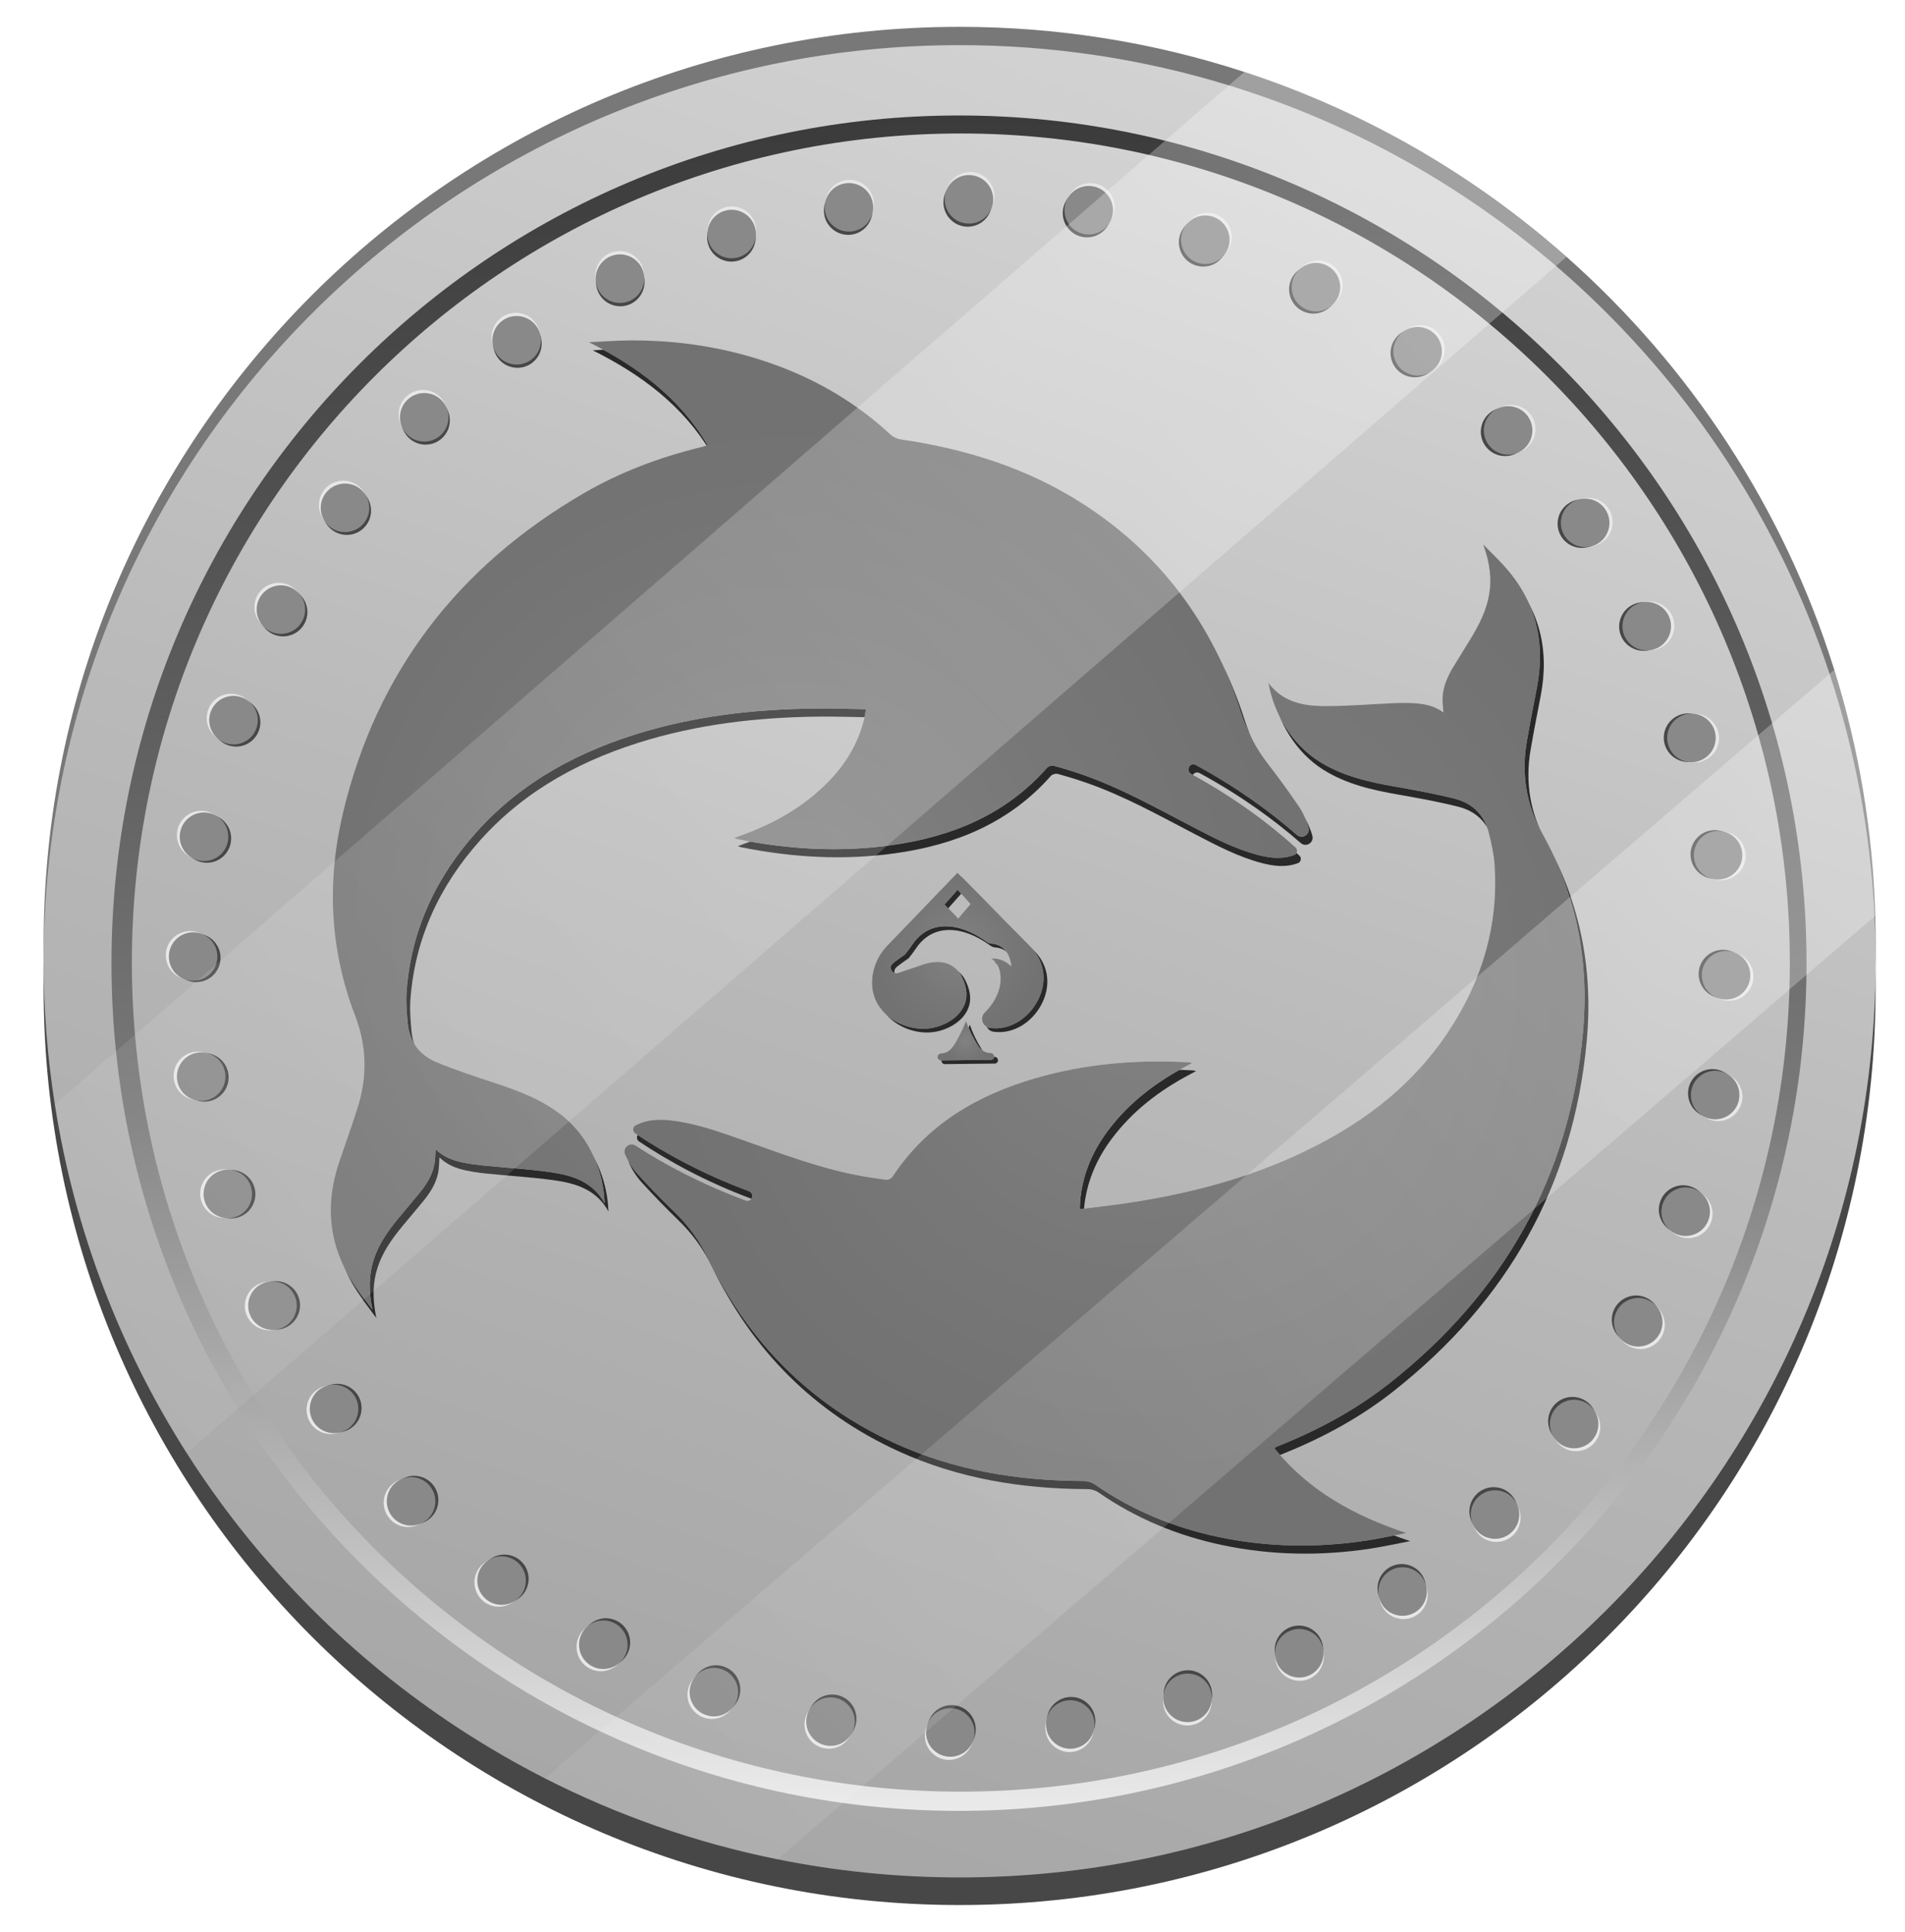 <svg width="71" height="72" viewBox="0 0 71 72" fill="none" xmlns="http://www.w3.org/2000/svg">
<g filter="url(#filter0_f_68_39862)">
<path d="M69.906 35.139C69.906 35.222 69.906 35.301 69.904 35.384V35.581C69.666 54.233 54.474 69.281 35.767 69.281C33.67 69.281 31.62 69.09 29.628 68.73C26.518 68.168 23.557 67.18 20.805 65.836C15.283 63.139 10.599 58.997 7.24 53.902C4.728 50.09 2.958 45.745 2.141 41.072C1.83 39.286 1.652 37.452 1.63 35.581V35.384C1.627 35.301 1.627 35.222 1.627 35.139C1.627 16.286 16.909 1 35.765 1C39.469 1 43.035 1.591 46.377 2.681C50.86 4.147 54.935 6.515 58.387 9.572C62.992 13.647 66.488 18.947 68.365 24.962C69.273 27.869 69.8 30.946 69.891 34.129C69.902 34.464 69.906 34.802 69.906 35.139Z" fill="#787878"/>
<path d="M69.904 36.85C69.904 55.705 54.62 70.989 35.765 70.989C16.909 70.989 1.627 55.705 1.627 36.85C1.627 17.994 16.911 2.71 35.765 2.71C54.618 2.71 69.904 17.996 69.904 36.85Z" fill="#474747"/>
<path d="M69.906 35.824C69.906 54.677 54.622 69.961 35.767 69.961C33.444 69.961 31.173 69.728 28.981 69.285C25.92 68.668 23.006 67.642 20.303 66.265C14.846 63.486 10.23 59.283 6.958 54.146C4.493 50.277 2.782 45.877 2.043 41.154C1.767 39.417 1.627 37.636 1.627 35.824C1.627 35.741 1.627 35.661 1.63 35.579V35.382C1.867 16.728 17.058 1.682 35.765 1.682C39.258 1.682 42.628 2.206 45.8 3.181C50.342 4.576 54.478 6.893 57.994 9.911C62.652 13.912 66.221 19.147 68.189 25.109C69.135 27.974 69.713 31.006 69.866 34.149C69.884 34.557 69.9 34.968 69.904 35.382V35.579C69.906 35.661 69.906 35.741 69.906 35.824Z" fill="url(#paint0_linear_68_39862)"/>
<path d="M67.33 35.892C67.33 53.335 53.188 67.48 35.742 67.48C18.297 67.48 4.155 53.337 4.155 35.892C4.155 18.447 18.297 4.303 35.742 4.303C53.188 4.303 67.33 18.445 67.33 35.892Z" fill="url(#paint1_linear_68_39862)"/>
<path d="M66.708 35.868C66.708 52.935 52.874 66.764 35.811 66.764C18.748 66.764 4.915 52.933 4.915 35.868C4.915 18.803 18.748 4.974 35.811 4.974C52.874 4.974 66.708 18.805 66.708 35.868Z" fill="url(#paint2_linear_68_39862)"/>
<path d="M36.971 7.544C36.971 8.043 36.566 8.448 36.067 8.448C35.567 8.448 35.163 8.043 35.163 7.544C35.163 7.044 35.567 6.639 36.067 6.639C36.566 6.639 36.971 7.044 36.971 7.544Z" fill="#474747"/>
<path d="M37.062 7.312C37.062 7.812 36.657 8.217 36.158 8.217C35.658 8.217 35.254 7.812 35.254 7.312C35.254 6.813 35.658 6.408 36.158 6.408C36.657 6.408 37.062 6.813 37.062 7.312Z" fill="#E6E7E8"/>
<path d="M37.017 7.428C37.017 7.928 36.613 8.332 36.113 8.332C35.614 8.332 35.209 7.928 35.209 7.428C35.209 6.928 35.614 6.524 36.113 6.524C36.613 6.524 37.017 6.928 37.017 7.428Z" fill="#898989"/>
<path d="M32.504 7.706C32.582 8.199 32.246 8.663 31.753 8.741C31.26 8.818 30.796 8.483 30.718 7.99C30.64 7.497 30.976 7.033 31.469 6.955C31.962 6.877 32.426 7.213 32.504 7.706Z" fill="#474747"/>
<path d="M32.559 7.464C32.637 7.957 32.302 8.421 31.809 8.499C31.316 8.576 30.851 8.241 30.774 7.748C30.696 7.255 31.031 6.791 31.524 6.713C32.018 6.635 32.482 6.97 32.559 7.464Z" fill="#E6E7E8"/>
<path d="M32.533 7.584C32.611 8.077 32.275 8.541 31.782 8.619C31.289 8.696 30.825 8.361 30.747 7.868C30.669 7.375 31.005 6.91 31.498 6.833C31.991 6.755 32.455 7.09 32.533 7.584Z" fill="#898989"/>
<path d="M28.119 8.565C28.275 9.041 28.013 9.552 27.54 9.705C27.064 9.86 26.553 9.598 26.4 9.125C26.245 8.65 26.507 8.139 26.98 7.986C27.455 7.83 27.964 8.092 28.119 8.565Z" fill="#474747"/>
<path d="M28.137 8.314C28.29 8.79 28.03 9.301 27.557 9.454C27.082 9.607 26.571 9.347 26.418 8.874C26.262 8.399 26.524 7.888 26.998 7.735C27.473 7.581 27.984 7.841 28.137 8.314Z" fill="#E6E7E8"/>
<path d="M28.128 8.441C28.284 8.916 28.022 9.427 27.549 9.58C27.073 9.734 26.564 9.474 26.409 9.001C26.256 8.525 26.513 8.017 26.989 7.861C27.464 7.708 27.975 7.968 28.128 8.441Z" fill="#898989"/>
<path d="M23.924 10.098C24.15 10.542 23.972 11.088 23.528 11.315C23.084 11.542 22.538 11.364 22.313 10.92C22.087 10.476 22.264 9.931 22.709 9.703C23.153 9.476 23.699 9.654 23.926 10.098H23.924Z" fill="#474747"/>
<path d="M23.901 9.849C24.128 10.293 23.95 10.84 23.506 11.066C23.062 11.293 22.515 11.115 22.289 10.671C22.062 10.227 22.24 9.683 22.684 9.454C23.128 9.227 23.675 9.405 23.901 9.849Z" fill="#E6E7E8"/>
<path d="M23.913 9.973C24.139 10.418 23.961 10.964 23.517 11.191C23.073 11.417 22.526 11.24 22.3 10.795C22.073 10.351 22.251 9.807 22.695 9.578C23.14 9.352 23.686 9.529 23.913 9.973Z" fill="#898989"/>
<path d="M20.017 12.27C20.31 12.675 20.221 13.241 19.817 13.534C19.412 13.827 18.846 13.738 18.553 13.334C18.259 12.93 18.348 12.366 18.753 12.07C19.157 11.777 19.721 11.866 20.017 12.27Z" fill="#474747"/>
<path d="M19.956 12.028C20.25 12.432 20.161 12.996 19.757 13.292C19.352 13.585 18.786 13.496 18.493 13.092C18.2 12.688 18.288 12.121 18.693 11.828C19.097 11.535 19.663 11.624 19.956 12.028Z" fill="#E6E7E8"/>
<path d="M19.988 12.148C20.281 12.552 20.192 13.119 19.788 13.412C19.384 13.705 18.817 13.616 18.524 13.212C18.231 12.808 18.32 12.244 18.724 11.948C19.128 11.655 19.692 11.744 19.988 12.148Z" fill="#898989"/>
<path d="M16.5 15.024C16.854 15.378 16.854 15.951 16.5 16.304C16.147 16.657 15.574 16.657 15.221 16.304C14.868 15.951 14.868 15.378 15.221 15.024C15.574 14.671 16.147 14.671 16.5 15.024Z" fill="#474747"/>
<path d="M16.403 14.796C16.756 15.149 16.756 15.722 16.403 16.075C16.049 16.428 15.476 16.428 15.123 16.075C14.77 15.722 14.77 15.149 15.123 14.796C15.476 14.443 16.049 14.443 16.403 14.796Z" fill="#E6E7E8"/>
<path d="M16.451 14.911C16.805 15.264 16.805 15.837 16.451 16.191C16.098 16.544 15.525 16.544 15.172 16.191C14.819 15.837 14.819 15.264 15.172 14.911C15.525 14.558 16.098 14.558 16.451 14.911Z" fill="#898989"/>
<path d="M13.457 18.296C13.862 18.589 13.95 19.156 13.657 19.56C13.364 19.964 12.798 20.053 12.393 19.76C11.989 19.467 11.9 18.9 12.194 18.496C12.487 18.092 13.053 18.003 13.457 18.296Z" fill="#474747"/>
<path d="M13.324 18.085C13.728 18.378 13.817 18.945 13.524 19.349C13.231 19.753 12.665 19.842 12.26 19.549C11.856 19.256 11.767 18.689 12.06 18.285C12.354 17.881 12.92 17.792 13.324 18.085Z" fill="#E6E7E8"/>
<path d="M13.391 18.192C13.795 18.485 13.884 19.051 13.591 19.456C13.297 19.86 12.731 19.949 12.327 19.656C11.923 19.362 11.834 18.796 12.127 18.392C12.42 17.988 12.986 17.899 13.391 18.192Z" fill="#898989"/>
<path d="M10.963 22.003C11.407 22.23 11.585 22.774 11.358 23.221C11.132 23.665 10.588 23.842 10.141 23.616C9.697 23.389 9.519 22.845 9.746 22.399C9.972 21.954 10.517 21.777 10.963 22.003Z" fill="#474747"/>
<path d="M10.799 21.817C11.243 22.043 11.421 22.587 11.194 23.034C10.967 23.478 10.423 23.656 9.977 23.429C9.533 23.203 9.355 22.659 9.581 22.212C9.808 21.768 10.352 21.59 10.799 21.817Z" fill="#E6E7E8"/>
<path d="M10.881 21.91C11.325 22.137 11.503 22.681 11.276 23.127C11.05 23.572 10.505 23.749 10.059 23.523C9.615 23.296 9.437 22.752 9.664 22.305C9.89 21.861 10.434 21.683 10.881 21.91Z" fill="#898989"/>
<path d="M9.079 26.057C9.555 26.21 9.815 26.721 9.659 27.196C9.504 27.672 8.995 27.932 8.52 27.776C8.044 27.623 7.785 27.112 7.94 26.637C8.093 26.161 8.604 25.901 9.079 26.057Z" fill="#474747"/>
<path d="M8.888 25.897C9.364 26.05 9.624 26.561 9.468 27.037C9.313 27.512 8.804 27.772 8.329 27.616C7.853 27.461 7.594 26.952 7.749 26.477C7.904 26.001 8.413 25.742 8.888 25.897Z" fill="#E6E7E8"/>
<path d="M8.984 25.977C9.459 26.13 9.719 26.641 9.564 27.116C9.408 27.592 8.9 27.852 8.424 27.696C7.949 27.541 7.689 27.032 7.842 26.557C7.996 26.081 8.506 25.822 8.982 25.977H8.984Z" fill="#898989"/>
<path d="M7.853 30.353C8.347 30.43 8.684 30.895 8.604 31.388C8.526 31.881 8.062 32.216 7.569 32.139C7.076 32.061 6.738 31.597 6.818 31.104C6.896 30.61 7.36 30.273 7.853 30.353Z" fill="#474747"/>
<path d="M7.64 30.226C8.133 30.304 8.471 30.768 8.391 31.261C8.313 31.754 7.849 32.092 7.356 32.014C6.863 31.936 6.525 31.472 6.605 30.979C6.683 30.486 7.147 30.148 7.64 30.228V30.226Z" fill="#E6E7E8"/>
<path d="M7.747 30.288C8.24 30.366 8.578 30.83 8.498 31.323C8.42 31.817 7.956 32.154 7.463 32.074C6.969 31.996 6.632 31.532 6.71 31.039C6.787 30.546 7.252 30.208 7.745 30.288H7.747Z" fill="#898989"/>
<path d="M7.316 34.788C7.816 34.788 8.22 35.193 8.22 35.692C8.22 36.192 7.816 36.596 7.316 36.596C6.816 36.596 6.412 36.192 6.412 35.692C6.412 35.193 6.816 34.788 7.316 34.788Z" fill="#474747"/>
<path d="M7.083 34.697C7.582 34.697 7.987 35.102 7.987 35.601C7.987 36.101 7.582 36.505 7.083 36.505C6.583 36.505 6.179 36.101 6.179 35.601C6.179 35.102 6.583 34.697 7.083 34.697Z" fill="#E6E7E8"/>
<path d="M7.198 34.742C7.698 34.742 8.102 35.146 8.102 35.646C8.102 36.145 7.698 36.55 7.198 36.55C6.698 36.55 6.294 36.145 6.294 35.646C6.294 35.146 6.698 34.742 7.198 34.742Z" fill="#898989"/>
<path d="M7.476 39.253C7.969 39.175 8.433 39.511 8.511 40.006C8.589 40.499 8.253 40.963 7.76 41.041C7.267 41.119 6.803 40.783 6.725 40.29C6.647 39.797 6.983 39.333 7.476 39.255V39.253Z" fill="#474747"/>
<path d="M7.234 39.2C7.727 39.122 8.191 39.457 8.269 39.95C8.346 40.444 8.011 40.908 7.518 40.986C7.025 41.063 6.561 40.728 6.483 40.235C6.405 39.742 6.741 39.277 7.234 39.2Z" fill="#E6E7E8"/>
<path d="M7.356 39.226C7.849 39.149 8.313 39.484 8.391 39.977C8.469 40.47 8.133 40.934 7.64 41.012C7.147 41.09 6.683 40.755 6.605 40.261C6.527 39.768 6.863 39.304 7.356 39.226Z" fill="#898989"/>
<path d="M8.335 43.64C8.811 43.486 9.319 43.746 9.475 44.219C9.628 44.695 9.368 45.203 8.895 45.359C8.42 45.512 7.909 45.252 7.756 44.779C7.6 44.304 7.862 43.795 8.335 43.64Z" fill="#474747"/>
<path d="M8.087 43.622C8.562 43.467 9.073 43.726 9.226 44.202C9.379 44.677 9.119 45.188 8.644 45.341C8.169 45.497 7.66 45.237 7.505 44.761C7.351 44.286 7.611 43.775 8.084 43.622H8.087Z" fill="#E6E7E8"/>
<path d="M8.211 43.631C8.686 43.478 9.197 43.735 9.35 44.211C9.506 44.686 9.246 45.197 8.771 45.35C8.295 45.503 7.785 45.243 7.631 44.77C7.478 44.295 7.738 43.784 8.211 43.631Z" fill="#898989"/>
<path d="M9.868 47.836C10.312 47.609 10.856 47.787 11.085 48.231C11.312 48.675 11.134 49.219 10.69 49.448C10.246 49.675 9.701 49.497 9.475 49.053C9.248 48.608 9.426 48.064 9.87 47.836H9.868Z" fill="#474747"/>
<path d="M9.619 47.86C10.063 47.633 10.608 47.809 10.836 48.255C11.063 48.7 10.885 49.246 10.441 49.473C9.997 49.699 9.453 49.521 9.224 49.077C8.997 48.633 9.175 48.087 9.619 47.86Z" fill="#E6E7E8"/>
<path d="M9.744 47.847C10.188 47.62 10.734 47.796 10.961 48.242C11.187 48.686 11.012 49.23 10.565 49.457C10.121 49.684 9.575 49.506 9.348 49.062C9.122 48.617 9.299 48.071 9.744 47.847Z" fill="#898989"/>
<path d="M12.04 51.74C12.445 51.447 13.009 51.536 13.304 51.94C13.597 52.344 13.508 52.909 13.104 53.204C12.7 53.497 12.134 53.408 11.84 53.004C11.547 52.6 11.636 52.036 12.04 51.74Z" fill="#474747"/>
<path d="M11.798 51.803C12.202 51.509 12.769 51.598 13.062 52.002C13.355 52.407 13.266 52.973 12.862 53.266C12.458 53.559 11.894 53.471 11.598 53.066C11.305 52.662 11.394 52.096 11.798 51.803Z" fill="#E6E7E8"/>
<path d="M11.918 51.772C12.322 51.478 12.889 51.567 13.182 51.971C13.475 52.376 13.386 52.94 12.982 53.233C12.578 53.526 12.011 53.437 11.718 53.033C11.425 52.629 11.514 52.065 11.918 51.769V51.772Z" fill="#898989"/>
<path d="M14.795 55.259C15.148 54.906 15.721 54.906 16.074 55.259C16.427 55.612 16.427 56.185 16.074 56.538C15.721 56.891 15.148 56.891 14.795 56.538C14.441 56.185 14.441 55.612 14.795 55.259Z" fill="#474747"/>
<path d="M14.566 55.359C14.919 55.005 15.492 55.005 15.845 55.359C16.198 55.712 16.198 56.285 15.845 56.638C15.492 56.991 14.919 56.991 14.566 56.638C14.213 56.285 14.213 55.712 14.566 55.359Z" fill="#E6E7E8"/>
<path d="M14.681 55.308C15.034 54.954 15.607 54.954 15.961 55.308C16.314 55.661 16.314 56.232 15.961 56.585C15.607 56.938 15.034 56.938 14.681 56.585C14.328 56.232 14.328 55.658 14.681 55.305V55.308Z" fill="#898989"/>
<path d="M18.066 58.302C18.36 57.898 18.926 57.809 19.33 58.102C19.734 58.395 19.823 58.961 19.53 59.366C19.237 59.77 18.671 59.859 18.266 59.566C17.862 59.272 17.773 58.706 18.066 58.302Z" fill="#474747"/>
<path d="M17.855 58.435C18.148 58.031 18.715 57.942 19.119 58.235C19.523 58.528 19.612 59.095 19.319 59.499C19.026 59.903 18.459 59.992 18.055 59.699C17.651 59.406 17.562 58.839 17.855 58.435Z" fill="#E6E7E8"/>
<path d="M17.962 58.368C18.255 57.964 18.822 57.875 19.226 58.168C19.63 58.462 19.719 59.028 19.426 59.43C19.133 59.834 18.566 59.923 18.162 59.63C17.758 59.337 17.669 58.77 17.962 58.366V58.368Z" fill="#898989"/>
<path d="M21.776 60.796C22.002 60.352 22.546 60.174 22.993 60.401C23.437 60.627 23.615 61.172 23.388 61.618C23.162 62.062 22.617 62.24 22.171 62.013C21.727 61.787 21.549 61.243 21.776 60.798V60.796Z" fill="#474747"/>
<path d="M21.587 60.961C21.813 60.516 22.358 60.339 22.804 60.565C23.248 60.792 23.426 61.336 23.199 61.782C22.973 62.227 22.429 62.404 21.982 62.178C21.538 61.951 21.36 61.407 21.587 60.961Z" fill="#E6E7E8"/>
<path d="M21.68 60.878C21.907 60.434 22.451 60.256 22.897 60.483C23.342 60.709 23.519 61.254 23.293 61.7C23.066 62.144 22.522 62.322 22.076 62.096C21.631 61.869 21.454 61.325 21.68 60.88V60.878Z" fill="#898989"/>
<path d="M25.827 62.68C25.983 62.204 26.491 61.944 26.966 62.1C27.442 62.253 27.702 62.764 27.546 63.239C27.393 63.715 26.882 63.975 26.407 63.819C25.931 63.666 25.672 63.155 25.827 62.68Z" fill="#474747"/>
<path d="M25.667 62.871C25.82 62.395 26.331 62.136 26.807 62.291C27.282 62.447 27.542 62.955 27.386 63.43C27.231 63.906 26.722 64.166 26.247 64.01C25.772 63.855 25.512 63.344 25.667 62.871Z" fill="#E6E7E8"/>
<path d="M25.747 62.775C25.9 62.3 26.411 62.04 26.887 62.196C27.362 62.351 27.622 62.86 27.466 63.335C27.311 63.81 26.802 64.07 26.327 63.915C25.852 63.761 25.592 63.251 25.747 62.775Z" fill="#898989"/>
<path d="M30.123 63.906C30.201 63.413 30.665 63.077 31.158 63.155C31.651 63.233 31.989 63.697 31.909 64.19C31.831 64.683 31.367 65.019 30.874 64.941C30.381 64.863 30.043 64.399 30.123 63.906Z" fill="#474747"/>
<path d="M29.996 64.119C30.074 63.626 30.538 63.288 31.031 63.366C31.524 63.444 31.862 63.908 31.782 64.401C31.704 64.894 31.24 65.232 30.747 65.152C30.254 65.074 29.916 64.61 29.996 64.117V64.119Z" fill="#E6E7E8"/>
<path d="M30.061 64.012C30.138 63.519 30.603 63.182 31.096 63.262C31.589 63.339 31.924 63.804 31.846 64.297C31.769 64.79 31.305 65.127 30.811 65.047C30.318 64.97 29.983 64.505 30.061 64.012Z" fill="#898989"/>
<path d="M34.559 64.443C34.559 63.944 34.965 63.539 35.463 63.539C35.962 63.539 36.367 63.944 36.367 64.443C36.367 64.943 35.962 65.347 35.463 65.347C34.963 65.347 34.559 64.943 34.559 64.443Z" fill="#474747"/>
<path d="M34.468 64.677C34.468 64.177 34.872 63.773 35.371 63.773C35.871 63.773 36.276 64.177 36.276 64.677C36.276 65.176 35.869 65.581 35.371 65.581C34.872 65.581 34.468 65.174 34.468 64.677Z" fill="#E6E7E8"/>
<path d="M34.514 64.559C34.514 64.059 34.918 63.655 35.418 63.655C35.918 63.655 36.322 64.059 36.322 64.559C36.322 65.058 35.918 65.463 35.418 65.463C34.918 65.463 34.514 65.058 34.514 64.559Z" fill="#898989"/>
<path d="M39.025 64.281C38.948 63.788 39.285 63.326 39.778 63.246C40.271 63.168 40.736 63.504 40.813 63.999C40.891 64.492 40.556 64.956 40.063 65.034C39.569 65.112 39.105 64.776 39.028 64.283L39.025 64.281Z" fill="#474747"/>
<path d="M38.97 64.525C38.892 64.032 39.227 63.568 39.721 63.49C40.214 63.413 40.678 63.748 40.756 64.243C40.833 64.737 40.496 65.201 40.005 65.278C39.512 65.356 39.048 65.019 38.97 64.528V64.525Z" fill="#E6E7E8"/>
<path d="M38.996 64.403C38.919 63.91 39.254 63.446 39.747 63.368C40.24 63.291 40.705 63.626 40.782 64.119C40.86 64.612 40.525 65.076 40.032 65.154C39.538 65.232 39.074 64.896 38.996 64.401V64.403Z" fill="#898989"/>
<path d="M43.41 63.424C43.257 62.949 43.517 62.44 43.992 62.284C44.467 62.131 44.978 62.391 45.131 62.864C45.287 63.339 45.027 63.848 44.549 64.004C44.074 64.157 43.563 63.897 43.41 63.424Z" fill="#474747"/>
<path d="M43.394 63.675C43.239 63.2 43.501 62.689 43.974 62.535C44.449 62.38 44.96 62.64 45.114 63.115C45.267 63.59 45.007 64.101 44.532 64.254C44.056 64.41 43.545 64.148 43.392 63.675H43.394Z" fill="#E6E7E8"/>
<path d="M43.401 63.548C43.248 63.073 43.505 62.562 43.981 62.409C44.456 62.255 44.965 62.513 45.12 62.988C45.273 63.464 45.014 63.975 44.541 64.128C44.065 64.283 43.556 64.021 43.401 63.548Z" fill="#898989"/>
<path d="M47.606 61.891C47.379 61.447 47.557 60.901 48.001 60.674C48.445 60.447 48.992 60.625 49.218 61.069C49.445 61.516 49.267 62.06 48.823 62.286C48.379 62.513 47.834 62.335 47.606 61.891Z" fill="#474747"/>
<path d="M47.63 62.14C47.404 61.696 47.579 61.149 48.026 60.923C48.47 60.696 49.016 60.872 49.243 61.318C49.469 61.762 49.292 62.306 48.847 62.535C48.403 62.762 47.857 62.584 47.63 62.14Z" fill="#E6E7E8"/>
<path d="M47.619 62.016C47.392 61.571 47.57 61.025 48.014 60.801C48.459 60.574 49.003 60.749 49.229 61.196C49.456 61.64 49.278 62.187 48.834 62.413C48.39 62.64 47.846 62.462 47.617 62.018L47.619 62.016Z" fill="#898989"/>
<path d="M51.513 59.719C51.219 59.315 51.311 58.748 51.713 58.455C52.117 58.162 52.681 58.251 52.976 58.655C53.27 59.059 53.181 59.623 52.777 59.919C52.372 60.212 51.808 60.123 51.513 59.719Z" fill="#474747"/>
<path d="M51.573 59.961C51.279 59.557 51.368 58.99 51.773 58.697C52.177 58.404 52.743 58.493 53.036 58.897C53.33 59.301 53.241 59.868 52.837 60.161C52.432 60.454 51.866 60.363 51.573 59.961Z" fill="#E6E7E8"/>
<path d="M51.544 59.839C51.251 59.434 51.34 58.87 51.744 58.575C52.148 58.282 52.712 58.371 53.005 58.775C53.298 59.179 53.21 59.745 52.805 60.039C52.401 60.332 51.835 60.243 51.542 59.839H51.544Z" fill="#898989"/>
<path d="M55.029 56.962C54.676 56.609 54.676 56.036 55.029 55.683C55.382 55.33 55.955 55.33 56.308 55.683C56.661 56.036 56.661 56.609 56.308 56.962C55.955 57.316 55.382 57.316 55.029 56.962Z" fill="#474747"/>
<path d="M55.129 57.193C54.776 56.84 54.776 56.267 55.129 55.914C55.482 55.561 56.055 55.561 56.408 55.914C56.761 56.267 56.761 56.84 56.408 57.193C56.055 57.547 55.482 57.547 55.129 57.193Z" fill="#E6E7E8"/>
<path d="M55.08 57.078C54.727 56.725 54.727 56.152 55.08 55.798C55.433 55.445 56.006 55.445 56.359 55.798C56.712 56.152 56.712 56.725 56.359 57.078C56.006 57.431 55.433 57.431 55.08 57.078Z" fill="#898989"/>
<path d="M58.072 53.691C57.668 53.397 57.579 52.831 57.872 52.427C58.165 52.023 58.731 51.934 59.136 52.227C59.54 52.52 59.629 53.086 59.336 53.491C59.042 53.895 58.476 53.984 58.072 53.691Z" fill="#474747"/>
<path d="M58.207 53.904C57.803 53.611 57.714 53.044 58.007 52.64C58.301 52.236 58.867 52.147 59.271 52.44C59.675 52.733 59.764 53.3 59.471 53.704C59.178 54.108 58.612 54.197 58.207 53.904Z" fill="#E6E7E8"/>
<path d="M58.139 53.797C57.734 53.504 57.645 52.938 57.939 52.533C58.232 52.129 58.796 52.04 59.2 52.333C59.604 52.627 59.693 53.193 59.4 53.597C59.107 54.002 58.541 54.09 58.136 53.797H58.139Z" fill="#898989"/>
<path d="M60.566 49.983C60.122 49.757 59.944 49.213 60.171 48.769C60.397 48.324 60.942 48.147 61.388 48.373C61.832 48.6 62.01 49.144 61.783 49.59C61.557 50.035 61.013 50.212 60.569 49.986L60.566 49.983Z" fill="#474747"/>
<path d="M60.731 50.172C60.284 49.946 60.109 49.401 60.335 48.955C60.562 48.511 61.106 48.333 61.552 48.56C61.997 48.786 62.174 49.331 61.948 49.777C61.721 50.221 61.177 50.399 60.731 50.172Z" fill="#E6E7E8"/>
<path d="M60.648 50.079C60.204 49.852 60.026 49.308 60.253 48.862C60.48 48.418 61.024 48.24 61.468 48.466C61.912 48.693 62.09 49.239 61.863 49.684C61.637 50.128 61.093 50.306 60.646 50.079H60.648Z" fill="#898989"/>
<path d="M62.45 45.932C61.974 45.779 61.715 45.268 61.87 44.793C62.026 44.317 62.534 44.057 63.01 44.213C63.485 44.366 63.745 44.877 63.589 45.352C63.436 45.828 62.925 46.087 62.45 45.932Z" fill="#474747"/>
<path d="M62.643 46.092C62.168 45.936 61.908 45.428 62.063 44.952C62.217 44.477 62.727 44.217 63.203 44.373C63.678 44.528 63.938 45.037 63.782 45.512C63.627 45.987 63.118 46.247 62.643 46.094V46.092Z" fill="#E6E7E8"/>
<path d="M62.545 46.012C62.072 45.856 61.81 45.348 61.966 44.873C62.119 44.397 62.63 44.137 63.105 44.293C63.58 44.448 63.84 44.957 63.685 45.432C63.532 45.908 63.021 46.167 62.545 46.012Z" fill="#898989"/>
<path d="M63.676 41.636C63.183 41.559 62.847 41.094 62.925 40.601C63.003 40.108 63.467 39.773 63.96 39.85C64.453 39.928 64.789 40.392 64.711 40.886C64.633 41.379 64.169 41.714 63.676 41.636Z" fill="#474747"/>
<path d="M63.891 41.763C63.398 41.685 63.061 41.221 63.141 40.728C63.218 40.235 63.682 39.897 64.176 39.977C64.669 40.055 65.006 40.519 64.929 41.012C64.851 41.505 64.387 41.843 63.894 41.765L63.891 41.763Z" fill="#E6E7E8"/>
<path d="M63.782 41.699C63.289 41.621 62.952 41.157 63.032 40.663C63.109 40.17 63.572 39.835 64.067 39.913C64.56 39.99 64.897 40.455 64.817 40.948C64.74 41.441 64.276 41.778 63.782 41.699Z" fill="#898989"/>
<path d="M64.213 37.201C63.714 37.201 63.309 36.794 63.309 36.297C63.309 35.797 63.714 35.393 64.213 35.393C64.713 35.393 65.117 35.797 65.117 36.297C65.117 36.794 64.713 37.201 64.213 37.201Z" fill="#474747"/>
<path d="M64.447 37.292C63.947 37.292 63.543 36.885 63.543 36.388C63.543 35.888 63.947 35.484 64.447 35.484C64.946 35.484 65.351 35.888 65.351 36.388C65.351 36.888 64.944 37.292 64.447 37.292Z" fill="#E6E7E8"/>
<path d="M64.331 37.245C63.831 37.245 63.427 36.841 63.427 36.341C63.427 35.841 63.831 35.437 64.331 35.437C64.831 35.437 65.235 35.843 65.235 36.341C65.235 36.841 64.831 37.245 64.331 37.245Z" fill="#898989"/>
<path d="M64.053 32.734C63.56 32.812 63.098 32.474 63.018 31.981C62.941 31.488 63.276 31.023 63.769 30.946C64.262 30.868 64.727 31.203 64.804 31.699C64.882 32.192 64.547 32.654 64.053 32.734Z" fill="#474747"/>
<path d="M64.298 32.789C63.805 32.867 63.34 32.529 63.263 32.036C63.185 31.543 63.52 31.079 64.013 31.001C64.507 30.924 64.971 31.259 65.049 31.752C65.126 32.245 64.789 32.709 64.298 32.787V32.789Z" fill="#E6E7E8"/>
<path d="M64.176 32.763C63.682 32.84 63.218 32.505 63.141 32.01C63.063 31.517 63.398 31.055 63.891 30.975C64.384 30.897 64.849 31.232 64.926 31.725C65.004 32.218 64.669 32.683 64.176 32.761V32.763Z" fill="#898989"/>
<path d="M63.194 28.349C62.718 28.505 62.21 28.243 62.054 27.77C61.899 27.294 62.161 26.785 62.634 26.63C63.109 26.477 63.618 26.737 63.774 27.212C63.927 27.687 63.667 28.196 63.192 28.352L63.194 28.349Z" fill="#474747"/>
<path d="M63.445 28.365C62.969 28.52 62.459 28.258 62.305 27.783C62.15 27.308 62.41 26.799 62.885 26.643C63.36 26.49 63.871 26.75 64.025 27.223C64.18 27.698 63.918 28.209 63.445 28.363V28.365Z" fill="#E6E7E8"/>
<path d="M63.32 28.358C62.845 28.511 62.337 28.252 62.181 27.776C62.026 27.301 62.285 26.792 62.761 26.637C63.236 26.483 63.747 26.743 63.9 27.216C64.056 27.692 63.794 28.203 63.32 28.356V28.358Z" fill="#898989"/>
<path d="M61.661 24.154C61.217 24.38 60.673 24.202 60.444 23.758C60.218 23.314 60.395 22.767 60.84 22.541C61.284 22.314 61.828 22.492 62.057 22.936C62.283 23.381 62.105 23.925 61.661 24.154Z" fill="#474747"/>
<path d="M61.91 24.129C61.464 24.356 60.919 24.178 60.693 23.734C60.466 23.289 60.642 22.745 61.088 22.516C61.532 22.29 62.079 22.468 62.305 22.912C62.532 23.356 62.354 23.902 61.91 24.129Z" fill="#E6E7E8"/>
<path d="M61.786 24.14C61.341 24.367 60.797 24.189 60.568 23.745C60.342 23.3 60.52 22.756 60.964 22.53C61.408 22.303 61.954 22.481 62.181 22.925C62.408 23.369 62.23 23.916 61.786 24.142V24.14Z" fill="#898989"/>
<path d="M59.489 20.246C59.085 20.54 58.518 20.448 58.225 20.047C57.932 19.642 58.021 19.076 58.425 18.783C58.829 18.489 59.394 18.578 59.689 18.983C59.982 19.387 59.893 19.951 59.489 20.246Z" fill="#474747"/>
<path d="M59.733 20.186C59.329 20.48 58.763 20.391 58.469 19.986C58.176 19.582 58.265 19.018 58.669 18.723C59.074 18.43 59.64 18.518 59.933 18.923C60.226 19.327 60.138 19.893 59.733 20.186Z" fill="#E6E7E8"/>
<path d="M59.611 20.215C59.207 20.509 58.643 20.42 58.347 20.015C58.054 19.611 58.143 19.047 58.547 18.754C58.952 18.461 59.518 18.549 59.811 18.954C60.104 19.358 60.015 19.922 59.611 20.218V20.215Z" fill="#898989"/>
<path d="M56.735 16.73C56.382 17.084 55.809 17.084 55.455 16.73C55.102 16.377 55.102 15.804 55.455 15.451C55.809 15.098 56.382 15.098 56.735 15.451C57.088 15.804 57.088 16.377 56.735 16.73Z" fill="#474747"/>
<path d="M56.964 16.63C56.61 16.983 56.037 16.983 55.684 16.63C55.331 16.277 55.331 15.704 55.684 15.351C56.037 14.998 56.61 14.998 56.964 15.351C57.317 15.704 57.317 16.277 56.964 16.63Z" fill="#E6E7E8"/>
<path d="M56.848 16.679C56.495 17.032 55.922 17.032 55.569 16.679C55.215 16.326 55.215 15.755 55.569 15.4C55.922 15.047 56.495 15.047 56.848 15.4C57.201 15.753 57.201 16.326 56.848 16.679Z" fill="#898989"/>
<path d="M53.463 13.687C53.17 14.092 52.603 14.18 52.199 13.887C51.795 13.594 51.706 13.028 51.999 12.623C52.292 12.219 52.857 12.13 53.263 12.424C53.667 12.717 53.756 13.283 53.463 13.687Z" fill="#474747"/>
<path d="M53.674 13.554C53.381 13.958 52.814 14.047 52.41 13.754C52.006 13.461 51.917 12.894 52.21 12.49C52.503 12.086 53.07 11.997 53.474 12.29C53.878 12.583 53.967 13.15 53.674 13.554Z" fill="#E6E7E8"/>
<path d="M53.567 13.621C53.274 14.025 52.708 14.114 52.303 13.821C51.899 13.527 51.81 12.963 52.104 12.557C52.397 12.152 52.963 12.064 53.367 12.357C53.772 12.65 53.861 13.216 53.567 13.621Z" fill="#898989"/>
<path d="M49.756 11.193C49.529 11.637 48.985 11.815 48.539 11.588C48.094 11.362 47.917 10.818 48.143 10.371C48.37 9.927 48.914 9.749 49.36 9.976C49.805 10.202 49.982 10.746 49.756 11.193Z" fill="#474747"/>
<path d="M49.942 11.029C49.716 11.475 49.169 11.65 48.725 11.424C48.281 11.197 48.103 10.653 48.33 10.207C48.556 9.762 49.101 9.585 49.547 9.811C49.991 10.038 50.169 10.584 49.942 11.029Z" fill="#E6E7E8"/>
<path d="M49.849 11.111C49.623 11.555 49.078 11.733 48.634 11.506C48.19 11.28 48.012 10.735 48.239 10.291C48.465 9.847 49.01 9.669 49.456 9.896C49.9 10.122 50.078 10.666 49.851 11.113L49.849 11.111Z" fill="#898989"/>
<path d="M45.702 9.309C45.549 9.785 45.038 10.045 44.563 9.889C44.087 9.736 43.827 9.225 43.981 8.75C44.136 8.274 44.645 8.014 45.12 8.17C45.593 8.323 45.855 8.834 45.7 9.309H45.702Z" fill="#474747"/>
<path d="M45.862 9.116C45.706 9.591 45.196 9.851 44.723 9.696C44.247 9.543 43.987 9.032 44.143 8.556C44.296 8.081 44.807 7.821 45.282 7.977C45.758 8.13 46.017 8.643 45.864 9.116H45.862Z" fill="#E6E7E8"/>
<path d="M45.782 9.214C45.627 9.689 45.118 9.949 44.643 9.794C44.167 9.64 43.907 9.129 44.063 8.654C44.218 8.179 44.727 7.919 45.202 8.074C45.678 8.228 45.938 8.739 45.782 9.214Z" fill="#898989"/>
<path d="M41.406 8.083C41.329 8.576 40.864 8.912 40.371 8.834C39.878 8.756 39.541 8.292 39.621 7.799C39.698 7.306 40.16 6.97 40.656 7.048C41.149 7.126 41.484 7.59 41.406 8.083Z" fill="#474747"/>
<path d="M41.533 7.868C41.455 8.361 40.991 8.699 40.498 8.619C40.005 8.541 39.667 8.077 39.747 7.584C39.825 7.09 40.289 6.755 40.782 6.833C41.275 6.91 41.613 7.375 41.535 7.868H41.533Z" fill="#E6E7E8"/>
<path d="M41.471 7.977C41.393 8.47 40.929 8.805 40.436 8.727C39.943 8.65 39.607 8.188 39.685 7.692C39.763 7.199 40.227 6.862 40.72 6.942C41.213 7.019 41.551 7.484 41.471 7.977Z" fill="#898989"/>
<path d="M44.461 28.893C44.412 28.982 44.445 29.093 44.534 29.142C46.162 30.028 47.448 30.997 48.425 31.879C48.519 31.963 48.492 32.121 48.374 32.165C48.374 32.165 48.374 32.165 48.372 32.165C47.928 32.33 47.486 32.279 47.044 32.165C46.157 31.936 45.356 31.51 44.551 31.092C43.214 30.397 41.9 29.657 40.469 29.162C40.123 29.042 39.769 28.933 39.416 28.838C39.345 28.818 39.221 28.853 39.17 28.909C37.63 30.655 35.629 31.477 33.381 31.794C31.447 32.07 29.523 31.954 27.613 31.57C27.591 31.566 27.571 31.554 27.502 31.53C27.615 31.488 27.693 31.459 27.771 31.43C28.97 30.997 30.061 30.388 30.969 29.478C31.655 28.789 32.144 27.985 32.364 27.03C32.384 26.943 32.395 26.854 32.417 26.73C31.913 26.721 31.429 26.706 30.947 26.703C28.666 26.697 26.409 26.914 24.21 27.552C21.789 28.256 19.621 29.395 17.913 31.294C16.385 32.996 15.456 34.975 15.294 37.278C15.268 37.665 15.303 38.058 15.339 38.444C15.405 39.133 15.787 39.626 16.412 39.884C17.109 40.172 17.829 40.41 18.548 40.646C19.501 40.959 20.43 41.307 21.207 41.967C22.118 42.736 22.637 43.951 22.677 45.141C22.229 44.328 21.462 44.095 20.656 43.982C19.819 43.864 18.97 43.818 18.128 43.731C17.882 43.706 17.638 43.671 17.395 43.622C17.027 43.544 16.674 43.422 16.378 43.129C16.363 43.331 16.367 43.515 16.332 43.693C16.254 44.093 16.041 44.431 15.79 44.742C15.53 45.061 15.261 45.372 14.999 45.69C14.13 46.738 13.715 47.636 14.026 49.113C13.813 48.824 13.593 48.542 13.391 48.244C12.389 46.781 12.227 45.21 12.802 43.549C13.027 42.898 13.255 42.247 13.466 41.59C13.837 40.435 13.813 39.282 13.377 38.151C12.422 35.668 12.318 33.125 12.931 30.568C14.188 25.311 17.249 21.384 21.902 18.68C23.25 17.899 24.705 17.35 26.22 16.977C26.294 16.959 26.367 16.941 26.438 16.919C26.451 16.917 26.462 16.904 26.507 16.875C25.454 15.109 23.897 13.958 22.091 13.054C22.595 13.032 23.097 12.992 23.601 12.988C25.469 12.972 27.291 13.263 29.05 13.903C30.645 14.485 32.08 15.335 33.33 16.495C33.43 16.588 33.581 16.659 33.719 16.677C36.136 17.03 38.425 17.743 40.493 19.071C43.412 20.946 45.349 23.578 46.4 26.866C46.624 27.567 46.95 28.185 47.395 28.76C47.792 29.276 48.176 29.802 48.541 30.339C48.705 30.581 48.827 30.85 48.91 31.13V31.137C48.987 31.395 48.681 31.59 48.479 31.415C47.51 30.568 46.266 29.655 44.707 28.807C44.618 28.758 44.505 28.791 44.458 28.882L44.461 28.893Z" fill="#292929"/>
<path d="M44.318 28.591C44.27 28.68 44.303 28.791 44.392 28.84C46.02 29.726 47.306 30.695 48.283 31.577C48.376 31.661 48.35 31.819 48.232 31.863C48.232 31.863 48.232 31.863 48.23 31.863C47.786 32.028 47.344 31.976 46.902 31.863C46.015 31.634 45.214 31.208 44.409 30.79C43.072 30.095 41.757 29.355 40.327 28.86C39.98 28.74 39.627 28.631 39.274 28.536C39.203 28.516 39.079 28.551 39.028 28.607C37.488 30.353 35.487 31.175 33.239 31.492C31.305 31.768 29.381 31.652 27.471 31.268C27.449 31.263 27.429 31.252 27.36 31.228C27.473 31.186 27.551 31.157 27.628 31.128C28.828 30.695 29.919 30.086 30.827 29.175C31.513 28.487 32.002 27.683 32.222 26.728C32.242 26.641 32.253 26.552 32.275 26.428C31.771 26.419 31.287 26.404 30.805 26.401C28.524 26.395 26.267 26.612 24.068 27.25C21.647 27.954 19.479 29.093 17.771 30.992C16.243 32.694 15.314 34.673 15.152 36.976C15.126 37.363 15.161 37.756 15.197 38.142C15.263 38.831 15.645 39.324 16.269 39.582C16.967 39.87 17.686 40.108 18.406 40.344C19.359 40.657 20.288 41.005 21.065 41.665C21.976 42.434 22.495 43.649 22.535 44.839C22.087 44.026 21.32 43.793 20.514 43.68C19.677 43.562 18.828 43.515 17.986 43.429C17.74 43.404 17.495 43.369 17.253 43.32C16.885 43.242 16.532 43.12 16.236 42.827C16.221 43.029 16.225 43.213 16.189 43.391C16.112 43.791 15.899 44.129 15.648 44.439C15.388 44.759 15.119 45.07 14.857 45.388C13.988 46.436 13.573 47.334 13.884 48.811C13.671 48.522 13.451 48.24 13.249 47.942C12.247 46.478 12.085 44.908 12.66 43.247C12.884 42.596 13.113 41.945 13.324 41.288C13.695 40.133 13.671 38.98 13.235 37.849C12.28 35.366 12.176 32.823 12.789 30.266C14.046 25.009 17.107 21.082 21.76 18.378C23.108 17.597 24.563 17.048 26.078 16.675C26.151 16.657 26.225 16.639 26.296 16.617C26.309 16.615 26.32 16.602 26.365 16.573C25.312 14.807 23.755 13.656 21.949 12.752C22.453 12.73 22.955 12.69 23.459 12.686C25.327 12.67 27.149 12.961 28.908 13.601C30.503 14.183 31.938 15.033 33.188 16.193C33.288 16.286 33.439 16.357 33.577 16.375C35.993 16.728 38.283 17.441 40.351 18.769C43.27 20.644 45.207 23.276 46.257 26.563C46.482 27.265 46.808 27.883 47.252 28.458C47.65 28.973 48.034 29.5 48.399 30.037C48.563 30.279 48.685 30.548 48.767 30.828V30.835C48.845 31.092 48.539 31.288 48.336 31.112C47.368 30.266 46.124 29.353 44.565 28.505C44.476 28.456 44.363 28.489 44.316 28.58L44.318 28.591Z" fill="url(#paint3_radial_68_39862)"/>
<g opacity="0.69">
<path d="M44.318 28.591C44.27 28.68 44.303 28.791 44.392 28.84C46.02 29.726 47.306 30.695 48.283 31.577C48.376 31.661 48.35 31.819 48.232 31.863C48.232 31.863 48.232 31.863 48.23 31.863C47.786 32.028 47.344 31.976 46.902 31.863C46.015 31.634 45.214 31.208 44.409 30.79C43.072 30.095 41.757 29.355 40.327 28.86C39.98 28.74 39.627 28.631 39.274 28.536C39.203 28.516 39.079 28.551 39.028 28.607C37.488 30.353 35.487 31.175 33.239 31.492C31.305 31.768 29.381 31.652 27.471 31.268C27.449 31.263 27.429 31.252 27.36 31.228C27.473 31.186 27.551 31.157 27.628 31.128C28.828 30.695 29.919 30.086 30.827 29.175C31.513 28.487 32.002 27.683 32.222 26.728C32.242 26.641 32.253 26.552 32.275 26.428C31.771 26.419 31.287 26.404 30.805 26.401C28.524 26.395 26.267 26.612 24.068 27.25C21.647 27.954 19.479 29.093 17.771 30.992C16.243 32.694 15.314 34.673 15.152 36.976C15.126 37.363 15.161 37.756 15.197 38.142C15.263 38.831 15.645 39.324 16.269 39.582C16.967 39.87 17.686 40.108 18.406 40.344C19.359 40.657 20.288 41.005 21.065 41.665C21.976 42.434 22.495 43.649 22.535 44.839C22.087 44.026 21.32 43.793 20.514 43.68C19.677 43.562 18.828 43.515 17.986 43.429C17.74 43.404 17.495 43.369 17.253 43.32C16.885 43.242 16.532 43.12 16.236 42.827C16.221 43.029 16.225 43.213 16.189 43.391C16.112 43.791 15.899 44.129 15.648 44.439C15.388 44.759 15.119 45.07 14.857 45.388C13.988 46.436 13.573 47.334 13.884 48.811C13.671 48.522 13.451 48.24 13.249 47.942C12.247 46.478 12.085 44.908 12.66 43.247C12.884 42.596 13.113 41.945 13.324 41.288C13.695 40.133 13.671 38.98 13.235 37.849C12.28 35.366 12.176 32.823 12.789 30.266C14.046 25.009 17.107 21.082 21.76 18.378C23.108 17.597 24.563 17.048 26.078 16.675C26.151 16.657 26.225 16.639 26.296 16.617C26.309 16.615 26.32 16.602 26.365 16.573C25.312 14.807 23.755 13.656 21.949 12.752C22.453 12.73 22.955 12.69 23.459 12.686C25.327 12.67 27.149 12.961 28.908 13.601C30.503 14.183 31.938 15.033 33.188 16.193C33.288 16.286 33.439 16.357 33.577 16.375C35.993 16.728 38.283 17.441 40.351 18.769C43.27 20.644 45.207 23.276 46.257 26.563C46.482 27.265 46.808 27.883 47.252 28.458C47.65 28.973 48.034 29.5 48.399 30.037C48.563 30.279 48.685 30.548 48.767 30.828V30.835C48.845 31.092 48.539 31.288 48.336 31.112C47.368 30.266 46.124 29.353 44.565 28.505C44.476 28.456 44.363 28.489 44.316 28.58L44.318 28.591Z" fill="#4A4A4A"/>
</g>
<path d="M28.166 44.926C28.201 44.83 28.153 44.726 28.057 44.69C26.32 44.046 24.91 43.267 23.815 42.534C23.71 42.462 23.715 42.303 23.824 42.243C23.824 42.243 23.824 42.243 23.826 42.243C24.241 42.018 24.688 42.003 25.141 42.054C26.052 42.154 26.907 42.462 27.762 42.762C29.183 43.26 30.591 43.806 32.078 44.093C32.437 44.162 32.802 44.219 33.166 44.266C33.239 44.275 33.357 44.224 33.399 44.162C34.676 42.216 36.54 41.119 38.721 40.483C40.598 39.937 42.517 39.779 44.463 39.888C44.485 39.888 44.505 39.897 44.578 39.913C44.472 39.97 44.398 40.01 44.325 40.048C43.199 40.646 42.206 41.405 41.435 42.434C40.853 43.213 40.485 44.08 40.4 45.055C40.391 45.144 40.394 45.232 40.389 45.359C40.889 45.297 41.371 45.243 41.848 45.177C44.107 44.861 46.311 44.324 48.396 43.38C50.693 42.34 52.679 40.903 54.098 38.782C55.369 36.881 56.008 34.788 55.842 32.487C55.813 32.101 55.724 31.716 55.631 31.339C55.466 30.666 55.018 30.233 54.365 30.066C53.632 29.88 52.888 29.746 52.144 29.615C51.155 29.442 50.189 29.227 49.323 28.685C48.312 28.052 47.626 26.923 47.417 25.753C47.977 26.494 48.77 26.617 49.583 26.614C50.429 26.612 51.275 26.539 52.121 26.503C52.368 26.492 52.617 26.492 52.863 26.508C53.239 26.532 53.607 26.603 53.941 26.852C53.927 26.65 53.896 26.468 53.907 26.288C53.927 25.881 54.092 25.517 54.296 25.173C54.507 24.82 54.729 24.473 54.944 24.12C55.655 22.958 55.94 22.01 55.422 20.593C55.673 20.848 55.933 21.097 56.175 21.361C57.374 22.667 57.756 24.198 57.423 25.926C57.292 26.603 57.159 27.279 57.043 27.96C56.841 29.155 57.028 30.295 57.619 31.352C58.916 33.673 59.38 36.177 59.138 38.795C58.64 44.177 56.168 48.5 51.944 51.836C50.72 52.802 49.358 53.548 47.912 54.135C47.843 54.164 47.772 54.19 47.703 54.221C47.69 54.226 47.681 54.239 47.643 54.275C48.936 55.874 50.64 56.791 52.557 57.429C52.061 57.522 51.568 57.633 51.071 57.709C49.223 57.989 47.379 57.96 45.549 57.575C43.887 57.224 42.346 56.587 40.944 55.616C40.831 55.538 40.671 55.49 40.533 55.49C38.09 55.483 35.722 55.101 33.488 54.079C30.334 52.638 28.042 50.306 26.536 47.203C26.216 46.538 25.803 45.974 25.281 45.468C24.814 45.015 24.359 44.548 23.921 44.066C23.724 43.851 23.564 43.602 23.444 43.335V43.329C23.328 43.084 23.606 42.847 23.83 42.993C24.91 43.693 26.269 44.422 27.933 45.039C28.028 45.075 28.135 45.026 28.17 44.93L28.166 44.926Z" fill="#292929"/>
<path d="M28.024 44.624C28.059 44.528 28.011 44.424 27.915 44.388C26.178 43.744 24.768 42.965 23.673 42.232C23.568 42.16 23.573 42.001 23.681 41.941C23.681 41.941 23.681 41.941 23.684 41.941C24.099 41.716 24.546 41.701 24.999 41.752C25.909 41.852 26.764 42.16 27.62 42.46C29.041 42.958 30.449 43.504 31.935 43.791C32.295 43.86 32.66 43.917 33.024 43.964C33.097 43.973 33.215 43.922 33.257 43.86C34.534 41.914 36.398 40.817 38.579 40.181C40.456 39.635 42.375 39.477 44.321 39.586C44.343 39.586 44.363 39.595 44.436 39.611C44.33 39.668 44.256 39.708 44.183 39.746C43.057 40.344 42.064 41.103 41.293 42.132C40.711 42.911 40.342 43.778 40.258 44.753C40.249 44.841 40.251 44.93 40.247 45.057C40.747 44.995 41.229 44.941 41.706 44.875C43.965 44.559 46.169 44.022 48.254 43.078C50.551 42.038 52.537 40.601 53.956 38.48C55.227 36.579 55.866 34.486 55.7 32.185C55.671 31.799 55.582 31.415 55.489 31.037C55.324 30.364 54.876 29.931 54.223 29.764C53.49 29.578 52.745 29.444 52.001 29.313C51.013 29.14 50.047 28.924 49.181 28.383C48.17 27.75 47.483 26.621 47.275 25.451C47.834 26.192 48.627 26.315 49.44 26.312C50.287 26.31 51.133 26.237 51.979 26.201C52.226 26.19 52.474 26.19 52.721 26.206C53.096 26.23 53.465 26.301 53.798 26.55C53.785 26.348 53.754 26.166 53.765 25.986C53.785 25.579 53.949 25.215 54.154 24.871C54.365 24.518 54.587 24.171 54.802 23.818C55.513 22.656 55.797 21.708 55.28 20.291C55.531 20.546 55.791 20.795 56.033 21.059C57.232 22.365 57.614 23.896 57.281 25.624C57.15 26.301 57.017 26.977 56.901 27.659C56.699 28.853 56.886 29.993 57.477 31.05C58.774 33.371 59.238 35.875 58.996 38.493C58.498 43.875 56.026 48.198 51.801 51.534C50.578 52.5 49.216 53.246 47.77 53.833C47.701 53.862 47.63 53.888 47.561 53.919C47.548 53.924 47.539 53.937 47.501 53.973C48.794 55.572 50.498 56.489 52.414 57.127C51.919 57.22 51.426 57.331 50.929 57.407C49.081 57.687 47.237 57.658 45.407 57.273C43.745 56.922 42.204 56.285 40.802 55.314C40.689 55.236 40.529 55.188 40.391 55.188C37.948 55.181 35.58 54.799 33.346 53.777C30.192 52.336 27.899 50.003 26.393 46.901C26.074 46.236 25.66 45.672 25.139 45.166C24.672 44.713 24.217 44.246 23.779 43.764C23.581 43.549 23.422 43.3 23.302 43.033V43.027C23.186 42.782 23.464 42.545 23.688 42.691C24.768 43.391 26.127 44.12 27.791 44.737C27.886 44.773 27.993 44.724 28.028 44.628L28.024 44.624Z" fill="url(#paint4_radial_68_39862)"/>
<g opacity="0.69">
<path d="M28.024 44.624C28.059 44.528 28.011 44.424 27.915 44.388C26.178 43.744 24.768 42.965 23.673 42.232C23.568 42.16 23.573 42.001 23.681 41.941C23.681 41.941 23.681 41.941 23.684 41.941C24.099 41.716 24.546 41.701 24.999 41.752C25.909 41.852 26.764 42.16 27.62 42.46C29.041 42.958 30.449 43.504 31.935 43.791C32.295 43.86 32.66 43.917 33.024 43.964C33.097 43.973 33.215 43.922 33.257 43.86C34.534 41.914 36.398 40.817 38.579 40.181C40.456 39.635 42.375 39.477 44.321 39.586C44.343 39.586 44.363 39.595 44.436 39.611C44.33 39.668 44.256 39.708 44.183 39.746C43.057 40.344 42.064 41.103 41.293 42.132C40.711 42.911 40.342 43.778 40.258 44.753C40.249 44.841 40.251 44.93 40.247 45.057C40.747 44.995 41.229 44.941 41.706 44.875C43.965 44.559 46.169 44.022 48.254 43.078C50.551 42.038 52.537 40.601 53.956 38.48C55.227 36.579 55.866 34.486 55.7 32.185C55.671 31.799 55.582 31.415 55.489 31.037C55.324 30.364 54.876 29.931 54.223 29.764C53.49 29.578 52.745 29.444 52.001 29.313C51.013 29.14 50.047 28.924 49.181 28.383C48.17 27.75 47.483 26.621 47.275 25.451C47.834 26.192 48.627 26.315 49.44 26.312C50.287 26.31 51.133 26.237 51.979 26.201C52.226 26.19 52.474 26.19 52.721 26.206C53.096 26.23 53.465 26.301 53.798 26.55C53.785 26.348 53.754 26.166 53.765 25.986C53.785 25.579 53.949 25.215 54.154 24.871C54.365 24.518 54.587 24.171 54.802 23.818C55.513 22.656 55.797 21.708 55.28 20.291C55.531 20.546 55.791 20.795 56.033 21.059C57.232 22.365 57.614 23.896 57.281 25.624C57.15 26.301 57.017 26.977 56.901 27.659C56.699 28.853 56.886 29.993 57.477 31.05C58.774 33.371 59.238 35.875 58.996 38.493C58.498 43.875 56.026 48.198 51.801 51.534C50.578 52.5 49.216 53.246 47.77 53.833C47.701 53.862 47.63 53.888 47.561 53.919C47.548 53.924 47.539 53.937 47.501 53.973C48.794 55.572 50.498 56.489 52.414 57.127C51.919 57.22 51.426 57.331 50.929 57.407C49.081 57.687 47.237 57.658 45.407 57.273C43.745 56.922 42.204 56.285 40.802 55.314C40.689 55.236 40.529 55.188 40.391 55.188C37.948 55.181 35.58 54.799 33.346 53.777C30.192 52.336 27.899 50.003 26.393 46.901C26.074 46.236 25.66 45.672 25.139 45.166C24.672 44.713 24.217 44.246 23.779 43.764C23.581 43.549 23.422 43.3 23.302 43.033V43.027C23.186 42.782 23.464 42.545 23.688 42.691C24.768 43.391 26.127 44.12 27.791 44.737C27.886 44.773 27.993 44.724 28.028 44.628L28.024 44.624Z" fill="#4A4A4A"/>
</g>
<path d="M38.559 35.444L37.142 34.002L35.825 32.661H35.822C35.727 32.761 33.204 35.386 33.201 35.386C32.713 35.895 32.491 36.694 32.755 37.354C32.791 37.447 32.837 37.536 32.893 37.62C32.944 37.698 33.002 37.772 33.064 37.838C33.066 37.84 33.068 37.843 33.073 37.847C33.47 38.278 34.094 38.509 34.674 38.471C35.258 38.433 35.953 38.071 36.122 37.469C36.207 37.169 36.133 36.854 36.002 36.581C36.002 36.581 35.927 36.37 35.714 36.199C35.5 36.026 35.147 35.897 34.587 36.068L34.321 36.159L33.606 36.401C33.488 36.437 33.377 36.361 33.346 36.261C33.326 36.208 33.33 36.15 33.366 36.094C33.415 36.014 33.715 35.812 33.861 35.712C33.861 35.712 34.014 35.528 34.148 35.328C34.356 35.013 34.67 34.773 35.043 34.691C35.323 34.631 35.68 34.635 36.107 34.795C36.351 34.886 36.618 35.026 36.909 35.235C36.962 35.273 37.024 35.299 37.088 35.304C37.184 35.31 37.342 35.339 37.488 35.448C37.648 35.566 37.795 35.777 37.833 36.161C37.833 36.161 37.55 35.837 37.097 35.864C37.089 35.864 37.082 35.864 37.073 35.864C37.073 35.864 37.091 35.872 37.122 35.892C37.228 35.968 37.479 36.208 37.422 36.765C37.422 36.765 37.388 37.336 36.844 37.867C36.726 37.985 36.715 38.151 36.784 38.276C36.833 38.367 36.922 38.433 37.04 38.449H37.046C37.779 38.542 38.448 38.093 38.794 37.469C39.17 36.792 39.116 36.012 38.559 35.446V35.444ZM35.831 33.296L36.313 33.829L35.842 34.38L35.707 34.235L35.34 33.847L35.822 33.305L35.831 33.296Z" fill="#292929"/>
<path d="M37.197 39.504C37.197 39.575 37.142 39.633 37.071 39.633L35.216 39.653C35.145 39.653 35.087 39.597 35.087 39.526C35.087 39.484 35.109 39.442 35.145 39.417C35.207 39.377 35.296 39.395 35.365 39.371C35.429 39.349 35.487 39.313 35.538 39.269C35.645 39.178 35.72 39.053 35.787 38.933C35.818 38.878 35.845 38.822 35.876 38.769C35.976 38.58 36.069 38.385 36.147 38.185C36.253 38.504 36.4 38.8 36.578 39.086C36.647 39.2 36.749 39.293 36.873 39.34C36.935 39.364 37.002 39.375 37.069 39.38C37.135 39.384 37.193 39.433 37.193 39.504H37.197Z" fill="#292929"/>
<path d="M38.419 35.306L37.139 34.004L35.822 32.663L35.685 32.523C35.685 32.523 33.064 35.248 33.061 35.248C32.528 35.803 32.311 36.705 32.699 37.396C32.715 37.425 32.733 37.454 32.753 37.483C32.839 37.614 32.944 37.734 33.066 37.838C33.068 37.84 33.07 37.843 33.075 37.847C33.472 38.187 34.023 38.367 34.536 38.331C35.12 38.293 35.816 37.931 35.984 37.329C36.069 37.03 35.996 36.714 35.864 36.441C35.864 36.441 35.822 36.325 35.718 36.197C35.558 36.001 35.247 35.777 34.703 35.866C34.625 35.879 34.541 35.899 34.452 35.926L33.47 36.259C33.428 36.272 33.386 36.27 33.35 36.259C33.228 36.221 33.15 36.077 33.228 35.955C33.277 35.877 33.579 35.672 33.723 35.572C33.723 35.572 33.877 35.388 34.01 35.188C34.219 34.873 34.534 34.633 34.905 34.551C35.229 34.482 35.656 34.497 36.175 34.742C36.362 34.826 36.56 34.942 36.771 35.093C36.824 35.133 36.886 35.157 36.951 35.162C37.08 35.17 37.317 35.219 37.49 35.444C37.588 35.57 37.668 35.755 37.693 36.017C37.693 36.017 37.402 35.681 36.935 35.719C36.935 35.719 37.015 35.755 37.099 35.857C37.108 35.866 37.115 35.877 37.124 35.888C37.226 36.023 37.322 36.252 37.284 36.623C37.284 36.623 37.251 37.194 36.706 37.725C36.533 37.894 36.591 38.171 36.786 38.271C36.82 38.289 36.857 38.3 36.9 38.307H36.906C37.642 38.4 38.308 37.951 38.654 37.327C39.03 36.65 38.976 35.87 38.419 35.304V35.306ZM35.702 34.24L35.2 33.707L35.691 33.156L35.825 33.303L36.175 33.687L35.709 34.231L35.705 34.235L35.702 34.24Z" fill="url(#paint5_radial_68_39862)"/>
<path d="M37.055 39.366C37.055 39.437 37 39.495 36.928 39.495L35.074 39.515C35.003 39.515 34.945 39.46 34.945 39.389C34.945 39.346 34.967 39.304 35.003 39.28C35.065 39.24 35.154 39.257 35.223 39.233C35.287 39.211 35.345 39.175 35.396 39.131C35.502 39.04 35.578 38.915 35.645 38.795C35.676 38.74 35.703 38.684 35.733 38.631C35.834 38.442 35.927 38.247 36.005 38.047C36.111 38.367 36.258 38.662 36.435 38.949C36.504 39.062 36.606 39.155 36.731 39.202C36.793 39.226 36.86 39.237 36.926 39.242C36.993 39.246 37.051 39.295 37.051 39.366H37.055Z" fill="url(#paint6_radial_68_39862)"/>
<g opacity="0.69">
<path d="M38.419 35.306L37.139 34.004L35.822 32.663L35.685 32.523C35.685 32.523 33.064 35.248 33.061 35.248C32.528 35.803 32.311 36.705 32.699 37.396C32.715 37.425 32.733 37.454 32.753 37.483C32.839 37.614 32.944 37.734 33.066 37.838C33.068 37.84 33.07 37.843 33.075 37.847C33.472 38.187 34.023 38.367 34.536 38.331C35.12 38.293 35.816 37.931 35.984 37.329C36.069 37.03 35.996 36.714 35.864 36.441C35.864 36.441 35.822 36.325 35.718 36.197C35.558 36.001 35.247 35.777 34.703 35.866C34.625 35.879 34.541 35.899 34.452 35.926L33.47 36.259C33.428 36.272 33.386 36.27 33.35 36.259C33.228 36.221 33.15 36.077 33.228 35.955C33.277 35.877 33.579 35.672 33.723 35.572C33.723 35.572 33.877 35.388 34.01 35.188C34.219 34.873 34.534 34.633 34.905 34.551C35.229 34.482 35.656 34.497 36.175 34.742C36.362 34.826 36.56 34.942 36.771 35.093C36.824 35.133 36.886 35.157 36.951 35.162C37.08 35.17 37.317 35.219 37.49 35.444C37.588 35.57 37.668 35.755 37.693 36.017C37.693 36.017 37.402 35.681 36.935 35.719C36.935 35.719 37.015 35.755 37.099 35.857C37.108 35.866 37.115 35.877 37.124 35.888C37.226 36.023 37.322 36.252 37.284 36.623C37.284 36.623 37.251 37.194 36.706 37.725C36.533 37.894 36.591 38.171 36.786 38.271C36.82 38.289 36.857 38.3 36.9 38.307H36.906C37.642 38.4 38.308 37.951 38.654 37.327C39.03 36.65 38.976 35.87 38.419 35.304V35.306ZM35.702 34.24L35.2 33.707L35.691 33.156L35.825 33.303L36.175 33.687L35.709 34.231L35.705 34.235L35.702 34.24Z" fill="#4A4A4A"/>
<path d="M37.055 39.366C37.055 39.437 37 39.495 36.928 39.495L35.074 39.515C35.003 39.515 34.945 39.46 34.945 39.389C34.945 39.346 34.967 39.304 35.003 39.28C35.065 39.24 35.154 39.257 35.223 39.233C35.287 39.211 35.345 39.175 35.396 39.131C35.502 39.04 35.578 38.915 35.645 38.795C35.676 38.74 35.703 38.684 35.733 38.631C35.834 38.442 35.927 38.247 36.005 38.047C36.111 38.367 36.258 38.662 36.435 38.949C36.504 39.062 36.606 39.155 36.731 39.202C36.793 39.226 36.86 39.237 36.926 39.242C36.993 39.246 37.051 39.295 37.051 39.366H37.055Z" fill="#4A4A4A"/>
</g>
<path d="M58.385 9.569L57.994 9.909L57.343 10.473L56.85 10.902L32.164 32.296L31.678 32.718L21.62 41.434L21.158 41.836L8.5 52.809L7.891 53.337L7.243 53.899L6.958 54.146C4.493 50.277 2.782 45.877 2.043 41.154L2.141 41.07L2.88 40.43L3.593 39.806L26.165 20.22L26.309 20.095L30.278 16.646H30.283L31.238 15.813H31.24L34.814 12.71L34.983 12.568L37.431 10.442L37.439 10.438L44.651 4.178L45.251 3.659L45.8 3.183L46.377 2.681C50.86 4.147 54.935 6.515 58.387 9.572L58.385 9.569Z" fill="url(#paint7_linear_68_39862)"/>
<path d="M69.888 34.129L69.864 34.151L68.476 35.342L67.818 35.906L45.547 55.048L45.022 55.499L42.732 57.469L42.326 57.82L42.17 57.951L41.522 58.506L39.698 60.074L39.081 60.605L31.422 67.189L30.647 67.851L29.625 68.73L28.979 69.288C25.918 68.67 23.004 67.644 20.301 66.267L20.803 65.836L21.6 65.152L22.249 64.592L29.543 58.322L30.036 57.898L32.295 55.958L32.733 55.579L34.45 54.106L35.154 53.504L38.11 50.963L38.776 50.39L51.422 39.522L51.85 39.155H51.855L57.279 34.489L57.834 34.009L66.637 26.446L67.174 25.986L68.191 25.109L68.365 24.96C69.273 27.867 69.8 30.944 69.891 34.127L69.888 34.129Z" fill="url(#paint8_linear_68_39862)"/>
</g>
<defs>
<filter id="filter0_f_68_39862" x="0.627" y="0" width="70.279" height="71.989" filterUnits="userSpaceOnUse" color-interpolation-filters="sRGB">
<feFlood flood-opacity="0" result="BackgroundImageFix"/>
<feBlend mode="normal" in="SourceGraphic" in2="BackgroundImageFix" result="shape"/>
<feGaussianBlur stdDeviation="0.5" result="effect1_foregroundBlur_68_39862"/>
</filter>
<linearGradient id="paint0_linear_68_39862" x1="24.648" y1="68.111" x2="46.884" y2="3.534" gradientUnits="userSpaceOnUse">
<stop stop-color="#A7A7A7"/>
<stop offset="0.51" stop-color="#BABABA"/>
<stop offset="1" stop-color="#D2D2D2"/>
</linearGradient>
<linearGradient id="paint1_linear_68_39862" x1="35.742" y1="4.303" x2="35.742" y2="67.48" gradientUnits="userSpaceOnUse">
<stop stop-color="#3B3B3B"/>
<stop offset="0.22" stop-color="#4F4F4F"/>
<stop offset="0.58" stop-color="#787878"/>
<stop offset="1" stop-color="#EAEAEA"/>
</linearGradient>
<linearGradient id="paint2_linear_68_39862" x1="25.749" y1="65.09" x2="45.873" y2="6.648" gradientUnits="userSpaceOnUse">
<stop stop-color="#A7A7A7"/>
<stop offset="0.51" stop-color="#BABABA"/>
<stop offset="1" stop-color="#D2D2D2"/>
</linearGradient>
<radialGradient id="paint3_radial_68_39862" cx="0" cy="0" r="1" gradientUnits="userSpaceOnUse" gradientTransform="translate(29.444 34.164) rotate(19.77) scale(18.14 18.14)">
<stop stop-color="white"/>
<stop offset="0.6" stop-color="#DDDDDD"/>
<stop offset="1" stop-color="#CCCCCC"/>
</radialGradient>
<radialGradient id="paint4_radial_68_39862" cx="0" cy="0" r="1" gradientUnits="userSpaceOnUse" gradientTransform="translate(42.922 36.62) rotate(19.77) scale(18.005 18.005)">
<stop stop-color="white"/>
<stop offset="0.6" stop-color="#DDDDDD"/>
<stop offset="1" stop-color="#CCCCCC"/>
</radialGradient>
<radialGradient id="paint5_radial_68_39862" cx="0" cy="0" r="1" gradientUnits="userSpaceOnUse" gradientTransform="translate(35.698 35.428) scale(3.054 3.054)">
<stop stop-color="white"/>
<stop offset="0.6" stop-color="#DDDDDD"/>
<stop offset="1" stop-color="#CCCCCC"/>
</radialGradient>
<radialGradient id="paint6_radial_68_39862" cx="0" cy="0" r="1" gradientUnits="userSpaceOnUse" gradientTransform="translate(36.002 38.78) scale(0.908 0.908)">
<stop stop-color="white"/>
<stop offset="0.6" stop-color="#DDDDDD"/>
<stop offset="1" stop-color="#CCCCCC"/>
</radialGradient>
<linearGradient id="paint7_linear_68_39862" x1="-9.316" y1="61.889" x2="51.664" y2="5.545" gradientUnits="userSpaceOnUse">
<stop stop-color="white" stop-opacity="0"/>
<stop offset="1" stop-color="white" stop-opacity="0.3"/>
</linearGradient>
<linearGradient id="paint8_linear_68_39862" x1="11.03" y1="81.673" x2="71.907" y2="25.424" gradientUnits="userSpaceOnUse">
<stop stop-color="white" stop-opacity="0"/>
<stop offset="1" stop-color="white" stop-opacity="0.3"/>
</linearGradient>
</defs>
</svg>
